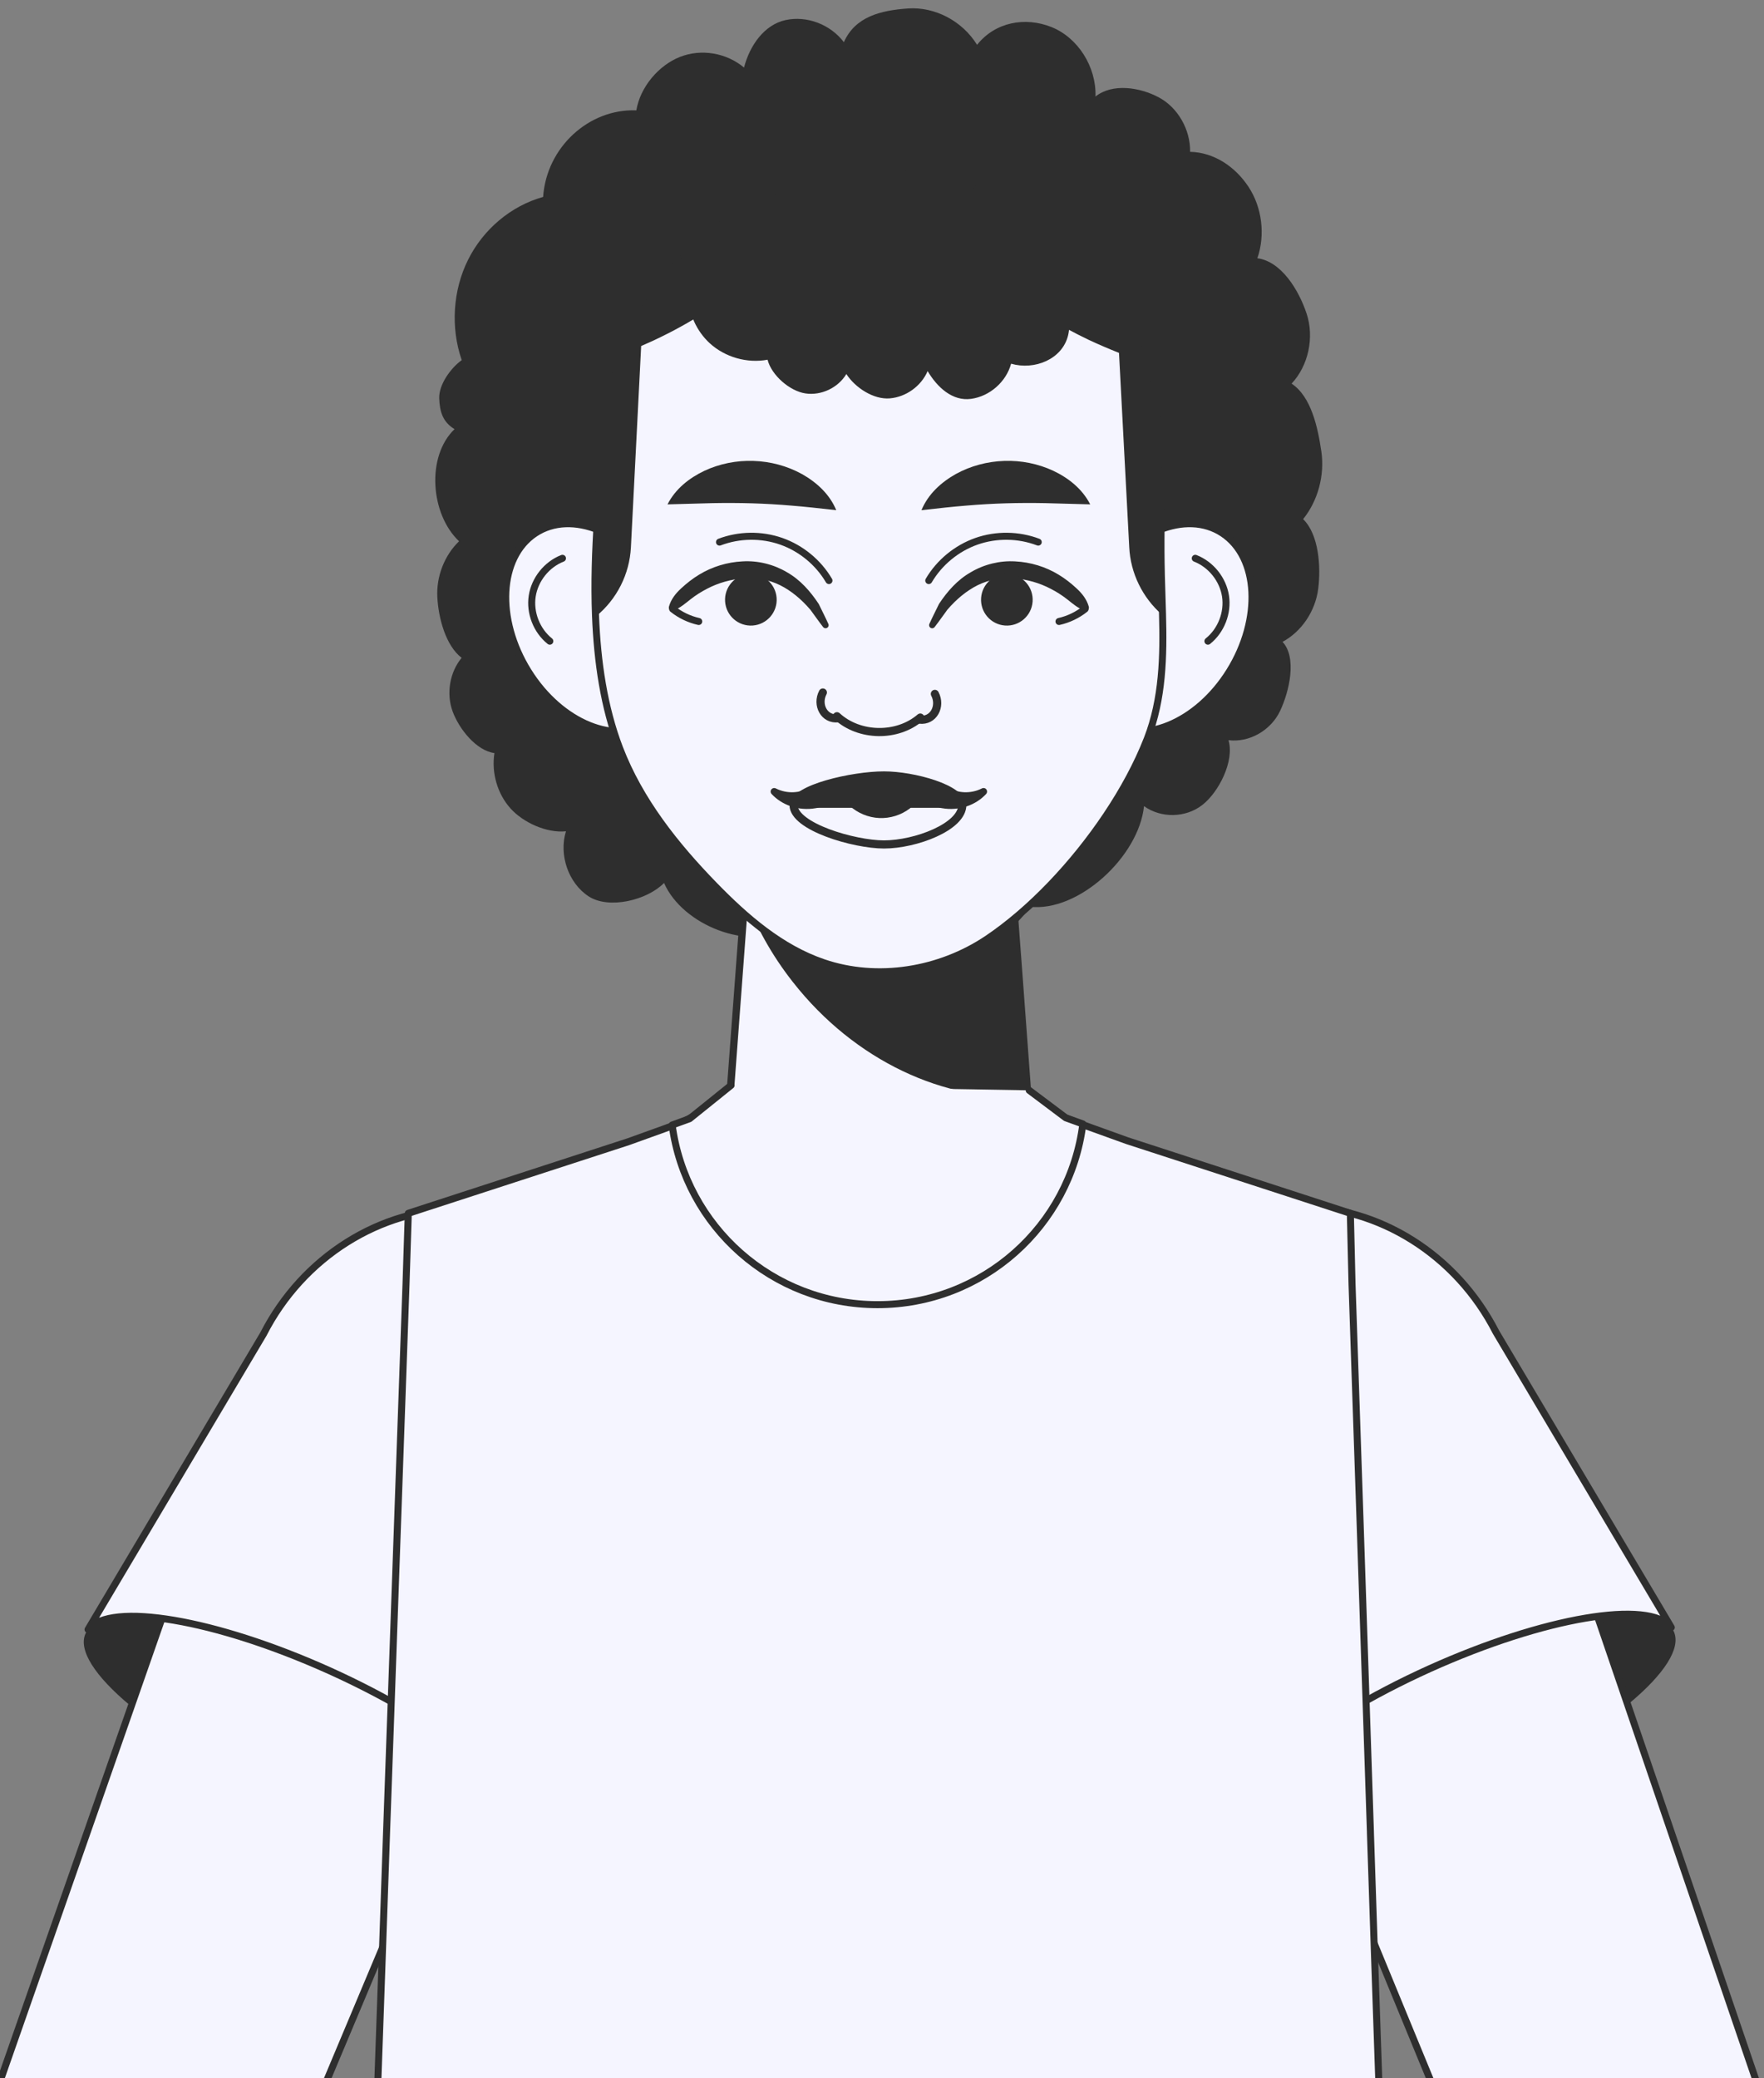 <?xml version="1.0" encoding="UTF-8" standalone="no"?>
<!-- Created with Inkscape (http://www.inkscape.org/) -->

<svg
   width="47.483mm"
   height="55.941mm"
   viewBox="0 0 47.483 55.941"
   version="1.1"
   id="svg1"
   xml:space="preserve"
   xmlns:inkscape="http://www.inkscape.org/namespaces/inkscape"
   xmlns:sodipodi="http://sodipodi.sourceforge.net/DTD/sodipodi-0.dtd"
   xmlns="http://www.w3.org/2000/svg"
   xmlns:svg="http://www.w3.org/2000/svg"><rect x="0" y="0" width="47.483" height="55.941" fill="#808080" stroke="none"/><sodipodi:namedview
     id="namedview1"
     pagecolor="#ffffff"
     bordercolor="#000000"
     borderopacity="0.25"
     inkscape:showpageshadow="2"
     inkscape:pageopacity="0.0"
     inkscape:pagecheckerboard="0"
     inkscape:deskcolor="#d1d1d1"
     inkscape:document-units="mm"><inkscape:page
       x="-5.8465153e-06"
       y="6.5159566e-06"
       width="47.483"
       height="55.941"
       id="page3"
       margin="0"
       bleed="0" /></sodipodi:namedview><defs
     id="defs1"><clipPath
       clipPathUnits="userSpaceOnUse"
       id="clipPath469"><path
         d="M 0,500 H 500 V 0 H 0 Z"
         transform="translate(-72.07,-404.789)"
         id="path469" /></clipPath><clipPath
       clipPathUnits="userSpaceOnUse"
       id="clipPath471"><path
         d="M 0,500 H 500 V 0 H 0 Z"
         transform="translate(-120.544,-387.722)"
         id="path471" /></clipPath><clipPath
       clipPathUnits="userSpaceOnUse"
       id="clipPath473"><path
         d="M 0,500 H 500 V 0 H 0 Z"
         transform="translate(-127.952,-389.691)"
         id="path473" /></clipPath><clipPath
       clipPathUnits="userSpaceOnUse"
       id="clipPath475"><path
         d="M 0,500 H 500 V 0 H 0 Z"
         transform="translate(-87.152,-387.722)"
         id="path475" /></clipPath><clipPath
       clipPathUnits="userSpaceOnUse"
       id="clipPath477"><path
         d="M 0,500 H 500 V 0 H 0 Z"
         transform="translate(-79.743,-389.691)"
         id="path477" /></clipPath><clipPath
       clipPathUnits="userSpaceOnUse"
       id="clipPath479"><path
         d="M 0,500 H 500 V 0 H 0 Z"
         transform="translate(-115.721,-341.739)"
         id="path479" /></clipPath><clipPath
       clipPathUnits="userSpaceOnUse"
       id="clipPath481"><path
         d="M 0,500 H 500 V 0 H 0 Z"
         transform="translate(-115.195,-348.702)"
         id="path481" /></clipPath><clipPath
       clipPathUnits="userSpaceOnUse"
       id="clipPath483"><path
         d="M 0,500 H 500 V 0 H 0 Z"
         transform="translate(-124.299,-375.947)"
         id="path483" /></clipPath><clipPath
       clipPathUnits="userSpaceOnUse"
       id="clipPath485"><path
         d="M 0,500 H 500 V 0 H 0 Z"
         transform="translate(-125.533,-385.454)"
         id="path485" /></clipPath><clipPath
       clipPathUnits="userSpaceOnUse"
       id="clipPath487"><path
         d="M 0,500 H 500 V 0 H 0 Z"
         transform="translate(-119.99,-411.829)"
         id="path487" /></clipPath><clipPath
       clipPathUnits="userSpaceOnUse"
       id="clipPath489"><path
         d="M 0,500 H 500 V 0 H 0 Z"
         transform="translate(-110.205,-370.897)"
         id="path489" /></clipPath><clipPath
       clipPathUnits="userSpaceOnUse"
       id="clipPath491"><path
         d="M 0,500 H 500 V 0 H 0 Z"
         transform="translate(-110.205,-370.943)"
         id="path491" /></clipPath><clipPath
       clipPathUnits="userSpaceOnUse"
       id="clipPath493"><path
         d="M 0,500 H 500 V 0 H 0 Z"
         transform="translate(-109.176,-372.221)"
         id="path493" /></clipPath><clipPath
       clipPathUnits="userSpaceOnUse"
       id="clipPath495"><path
         d="M 0,500 H 500 V 0 H 0 Z"
         transform="translate(-99.037,-370.655)"
         id="path495" /></clipPath><clipPath
       clipPathUnits="userSpaceOnUse"
       id="clipPath497"><path
         d="M 0,500 H 500 V 0 H 0 Z"
         transform="translate(-101.926,-371.183)"
         id="path497" /></clipPath><clipPath
       clipPathUnits="userSpaceOnUse"
       id="clipPath499"><path
         d="M 0,500 H 500 V 0 H 0 Z"
         transform="translate(-107.094,-393.357)"
         id="path499" /></clipPath><clipPath
       clipPathUnits="userSpaceOnUse"
       id="clipPath501"><path
         d="M 0,500 H 500 V 0 H 0 Z"
         transform="translate(-100.601,-393.357)"
         id="path501" /></clipPath><clipPath
       clipPathUnits="userSpaceOnUse"
       id="clipPath503"><path
         d="M 0,500 H 500 V 0 H 0 Z"
         transform="translate(-107.695,-384.692)"
         id="path503" /></clipPath><clipPath
       clipPathUnits="userSpaceOnUse"
       id="clipPath505"><path
         d="M 0,500 H 500 V 0 H 0 Z"
         transform="translate(-111.637,-386.674)"
         id="path505" /></clipPath><clipPath
       clipPathUnits="userSpaceOnUse"
       id="clipPath507"><path
         d="M 0,500 H 500 V 0 H 0 Z"
         transform="translate(-117.57,-384.878)"
         id="path507" /></clipPath><clipPath
       clipPathUnits="userSpaceOnUse"
       id="clipPath509"><path
         d="M 0,500 H 500 V 0 H 0 Z"
         transform="translate(-107.649,-387.995)"
         id="path509" /></clipPath><clipPath
       clipPathUnits="userSpaceOnUse"
       id="clipPath511"><path
         d="M 0,500 H 500 V 0 H 0 Z"
         transform="translate(-99.601,-384.451)"
         id="path511" /></clipPath><clipPath
       clipPathUnits="userSpaceOnUse"
       id="clipPath513"><path
         d="M 0,500 H 500 V 0 H 0 Z"
         transform="translate(-96.058,-386.674)"
         id="path513" /></clipPath><clipPath
       clipPathUnits="userSpaceOnUse"
       id="clipPath515"><path
         d="M 0,500 H 500 V 0 H 0 Z"
         transform="translate(-90.125,-384.878)"
         id="path515" /></clipPath><clipPath
       clipPathUnits="userSpaceOnUse"
       id="clipPath517"><path
         d="M 0,500 H 500 V 0 H 0 Z"
         transform="translate(-100.046,-387.995)"
         id="path517" /></clipPath><clipPath
       clipPathUnits="userSpaceOnUse"
       id="clipPath519"><path
         d="M 0,500 H 500 V 0 H 0 Z"
         transform="translate(-100.747,-377.505)"
         id="path519" /></clipPath><clipPath
       clipPathUnits="userSpaceOnUse"
       id="clipPath521"><path
         d="M 0,500 H 500 V 0 H 0 Z"
         transform="translate(-106.948,-377.399)"
         id="path521" /></clipPath><clipPath
       clipPathUnits="userSpaceOnUse"
       id="clipPath523"><path
         d="M 0,500 H 500 V 0 H 0 Z"
         transform="translate(-100.654,-377.66)"
         id="path523" /></clipPath><clipPath
       clipPathUnits="userSpaceOnUse"
       id="clipPath525"><path
         d="M 0,500 H 500 V 0 H 0 Z"
         transform="translate(-149.988,-295.869)"
         id="path525" /></clipPath><clipPath
       clipPathUnits="userSpaceOnUse"
       id="clipPath527"><path
         d="M 0,500 H 500 V 0 H 0 Z"
         transform="translate(-145.983,-273.475)"
         id="path527" /></clipPath><clipPath
       clipPathUnits="userSpaceOnUse"
       id="clipPath529"><path
         d="M 0,500 H 500 V 0 H 0 Z"
         transform="translate(-164.216,-308.243)"
         id="path529" /></clipPath><clipPath
       clipPathUnits="userSpaceOnUse"
       id="clipPath531"><path
         d="M 0,500 H 500 V 0 H 0 Z"
         transform="translate(-57.829,-295.711)"
         id="path531" /></clipPath><clipPath
       clipPathUnits="userSpaceOnUse"
       id="clipPath533"><path
         d="M 0,500 H 500 V 0 H 0 Z"
         transform="translate(-36.767,-273.293)"
         id="path533" /></clipPath><clipPath
       clipPathUnits="userSpaceOnUse"
       id="clipPath535"><path
         d="M 0,500 H 500 V 0 H 0 Z"
         transform="translate(-43.602,-308.086)"
         id="path535" /></clipPath><clipPath
       clipPathUnits="userSpaceOnUse"
       id="clipPath537"><path
         d="M 0,500 H 500 V 0 H 0 Z"
         transform="translate(-141.948,-273.293)"
         id="path537" /></clipPath><clipPath
       clipPathUnits="userSpaceOnUse"
       id="clipPath539"><path
         d="M 0,500 H 500 V 0 H 0 Z"
         transform="translate(-115.302,-349.16)"
         id="path539" /></clipPath></defs><g
     id="layer-MC1"
     inkscape:groupmode="layer"
     inkscape:label="OBJECTS"
     transform="matrix(0.265,0,0,0.265,88.343,-140.26)"><path
       id="path468"
       d="m 0,0 c -0.859,2.472 -0.679,5.319 0.484,7.65 1.162,2.332 3.29,4.113 5.718,4.785 0.256,3.784 3.486,6.735 7.103,6.599 0.295,1.783 1.701,3.427 3.316,4.068 1.614,0.641 3.542,0.322 4.89,-0.809 0.431,1.678 1.541,3.266 3.164,3.619 1.623,0.353 3.411,-0.325 4.444,-1.683 0.872,1.958 2.817,2.42 4.875,2.567 2.058,0.148 4.156,-0.954 5.275,-2.77 1.38,1.735 3.659,2.159 5.673,1.353 2.014,-0.805 3.425,-3.034 3.351,-5.292 1.297,1.029 3.368,0.709 4.819,-0.062 1.451,-0.77 2.417,-2.449 2.392,-4.153 1.809,-0.04 3.433,-1.116 4.457,-2.679 1.025,-1.562 1.281,-3.647 0.668,-5.43 1.818,-0.242 3.149,-2.403 3.751,-4.217 0.601,-1.813 0.141,-3.965 -1.143,-5.337 1.491,-0.987 1.995,-3.323 2.264,-5.149 0.27,-1.827 -0.25,-3.765 -1.386,-5.178 1.198,-1.158 1.367,-3.632 1.148,-5.324 -0.22,-1.693 -1.266,-3.245 -2.717,-4.026 1.112,-1.193 0.522,-3.76 -0.181,-5.256 -0.704,-1.495 -2.356,-2.435 -3.936,-2.237 0.468,-1.579 -0.734,-3.961 -2.003,-4.943 -1.269,-0.982 -3.134,-1.016 -4.435,-0.083 -0.399,-3.866 -5.033,-8.111 -8.719,-7.662 -0.923,-1.576 -3.062,-3.035 -4.823,-3.142 -1.761,-0.106 -3.551,0.738 -4.641,2.191 -0.649,-1.71 -3.055,-3.604 -4.811,-3.608 -1.757,-0.003 -3.46,1.199 -4.117,2.907 -2.952,-1.759 -8.049,0.226 -9.463,3.46 -1.297,-1.324 -4.209,-2.023 -5.747,-1.021 -1.537,1.001 -2.287,3.156 -1.727,4.96 -1.441,-0.153 -3.246,0.643 -4.236,1.751 -0.991,1.108 -1.454,2.71 -1.215,4.207 -1.372,0.181 -2.694,1.826 -3.188,3.18 -0.494,1.354 -0.219,2.983 0.689,4.078 -1.221,0.936 -1.768,3.04 -1.852,4.623 -0.083,1.582 0.542,3.189 1.656,4.26 -2.183,2.065 -2.512,6.46 -0.346,8.543 -0.871,0.529 -1.129,1.288 -1.167,2.343 C -1.755,-1.863 -0.831,-0.597 0,0"
       style="fill:#2e2e2e;fill-opacity:1;fill-rule:nonzero;stroke:none"
       transform="matrix(1.333,0,0,-1.333,-286.468,565.863)"
       clip-path="url(#clipPath469)" /><path
       id="path470"
       d="m 0,0 c -2.474,-3.973 -2.234,-8.679 0.534,-10.511 2.768,-1.833 7.018,-0.098 9.491,3.875 C 12.499,-2.664 12.26,2.042 9.492,3.875 6.723,5.708 2.474,3.973 0,0"
       style="fill:#f5f5ff;fill-opacity:1;fill-rule:nonzero;stroke:#2e2e2e;stroke-width:0.535;stroke-linecap:round;stroke-linejoin:round;stroke-miterlimit:10;stroke-dasharray:none;stroke-opacity:1"
       transform="matrix(1.333,0,0,-1.333,-221.837,588.618)"
       clip-path="url(#clipPath471)" /><path
       id="path472"
       d="M 0,0 C 1.199,-0.468 2.11,-1.607 2.305,-2.879 2.499,-4.152 1.969,-5.51 0.964,-6.315"
       style="fill:none;stroke:#2e2e2e;stroke-width:0.535;stroke-linecap:round;stroke-linejoin:round;stroke-miterlimit:10;stroke-dasharray:none;stroke-opacity:1"
       transform="matrix(1.333,0,0,-1.333,-211.959,585.994)"
       clip-path="url(#clipPath473)" /><path
       id="path474"
       d="m 0,0 c 2.473,-3.973 2.234,-8.679 -0.534,-10.511 -2.769,-1.833 -7.018,-0.098 -9.492,3.875 C -12.5,-2.664 -12.26,2.042 -9.492,3.875 -6.723,5.708 -2.474,3.973 0,0"
       style="fill:#f5f5ff;fill-opacity:1;fill-rule:nonzero;stroke:#2e2e2e;stroke-width:0.535;stroke-linecap:round;stroke-linejoin:round;stroke-miterlimit:10;stroke-dasharray:none;stroke-opacity:1"
       transform="matrix(1.333,0,0,-1.333,-266.359,588.618)"
       clip-path="url(#clipPath475)" /><path
       id="path476"
       d="m 0,0 c -1.199,-0.468 -2.11,-1.607 -2.304,-2.879 -0.195,-1.273 0.336,-2.631 1.341,-3.436"
       style="fill:none;stroke:#2e2e2e;stroke-width:0.535;stroke-linecap:round;stroke-linejoin:round;stroke-miterlimit:10;stroke-dasharray:none;stroke-opacity:1"
       transform="matrix(1.333,0,0,-1.333,-276.238,585.994)"
       clip-path="url(#clipPath477)" /><path
       id="path478"
       d="m 0,0 c 0.223,-6.718 -5.153,-12.273 -11.871,-12.273 -6.584,0 -11.882,5.343 -11.882,11.871 0,0.134 0,0.268 0.011,0.402 l 1.319,17.705 0.336,4.482 0.659,8.797 H -2.325 L -1.274,17.08 -0.525,6.964 Z"
       style="fill:#f5f5ff;fill-opacity:1;fill-rule:nonzero;stroke:#2e2e2e;stroke-width:0.559;stroke-linecap:round;stroke-linejoin:round;stroke-miterlimit:10;stroke-dasharray:none;stroke-opacity:1"
       transform="matrix(1.333,0,0,-1.333,-228.267,649.93)"
       clip-path="url(#clipPath479)" /><path
       id="path480"
       d="m 0,0 c -6.271,-0.447 -13.179,2.671 -17.918,8.729 -1.599,2.035 -2.817,4.237 -3.644,6.495 l 0.66,8.797 H -1.8 l 1.051,-13.905 z"
       style="fill:#2e2e2e;fill-opacity:1;fill-rule:nonzero;stroke:none"
       transform="matrix(1.333,0,0,-1.333,-228.968,640.645)"
       clip-path="url(#clipPath481)" /><path
       id="path482"
       d="m 0,0 c -0.744,-1.908 -1.818,-3.904 -3.112,-5.835 -2.492,-3.721 -5.793,-7.211 -9.089,-9.425 -3.614,-2.422 -8.35,-3.213 -12.472,-1.807 -3.243,1.104 -5.918,3.425 -8.31,5.881 -2.982,3.06 -5.705,6.485 -7.234,10.477 -1.187,3.106 -1.695,6.562 -1.831,10.099 -0.189,4.902 0.337,9.957 0.756,14.463 0.614,6.638 4.636,12.939 10.37,16.317 5.622,3.308 12.81,3.803 18.834,1.288 C -6.071,38.942 -1.364,33.485 0.23,27.154 1.371,22.654 0.98,17.982 1.052,13.394 1.069,12.106 1.128,10.807 1.158,9.508 1.247,6.278 1.181,3.047 0,0"
       style="fill:#f5f5ff;fill-opacity:1;fill-rule:nonzero;stroke:#2e2e2e;stroke-width:0.535;stroke-linecap:round;stroke-linejoin:round;stroke-miterlimit:10;stroke-dasharray:none;stroke-opacity:1"
       transform="matrix(1.333,0,0,-1.333,-216.83,604.318)"
       clip-path="url(#clipPath483)" /><path
       id="path484"
       d="m 0,0 v -0.161 l -0.118,0.108 c -1.487,1.294 -2.397,3.167 -2.493,5.125 l -0.781,14.82 c -0.781,0.31 -1.53,0.63 -2.29,0.984 -1.134,0.545 -2.236,1.134 -3.263,1.765 -2.237,1.338 -4.184,2.868 -5.66,4.441 -2.119,-0.514 -4.538,-0.781 -6.999,-0.781 -2.867,0 -5.638,0.364 -8.014,1.059 -1.38,-1.541 -3.199,-3.028 -5.296,-4.355 -1.199,-0.77 -2.493,-1.487 -3.863,-2.129 -0.3,-0.139 -0.631,-0.289 -1.027,-0.46 L -40.585,5.072 c -0.107,-2.044 -1.07,-3.948 -2.643,-5.243 l -0.118,-0.097 -0.01,0.15 c -0.172,4.558 0.277,9.309 0.663,13.493 l 0.096,0.974 c 0.396,4.291 2.172,8.399 4.944,11.706 1.54,1.851 3.391,3.445 5.467,4.675 5.628,3.307 12.873,3.81 18.896,1.285 2.964,-1.231 5.628,-3.2 7.747,-5.64 2.183,-2.493 3.799,-5.499 4.612,-8.709 0.877,-3.467 0.856,-7.083 0.824,-10.583 -0.011,-1.048 -0.011,-2.14 0,-3.199 0.01,-0.738 0.032,-1.498 0.064,-2.236 C -0.032,1.102 -0.011,0.557 0,0"
       style="fill:#2e2e2e;fill-opacity:1;fill-rule:nonzero;stroke:none"
       transform="matrix(1.333,0,0,-1.333,-215.184,591.643)"
       clip-path="url(#clipPath485)" /><path
       id="path486"
       d="m 0,0 c -2.119,2.439 -4.783,4.409 -7.747,5.639 -6.024,2.525 -13.268,2.022 -18.896,-1.284 -2.076,-1.23 -3.927,-2.825 -5.467,-4.676 0.384,-0.645 0.869,-1.258 1.423,-1.839 0.057,-1.349 0.652,-2.675 1.648,-3.59 1.168,-1.072 2.853,-1.554 4.412,-1.261 0.298,-1.18 1.69,-2.394 2.894,-2.57 1.205,-0.176 2.486,0.434 3.11,1.479 0.675,-1.044 2.076,-1.96 3.315,-1.854 1.239,0.105 2.389,0.935 2.878,2.078 0.731,-1.233 1.889,-2.31 3.31,-2.116 1.421,0.193 2.676,1.295 3.051,2.679 1.788,-0.516 3.891,0.337 4.339,2.145 0.21,0.847 0.027,1.742 -0.402,2.498 C -1.253,-1.852 -0.524,-0.959 0,0"
       style="fill:#2e2e2e;fill-opacity:1;fill-rule:nonzero;stroke:none"
       transform="matrix(1.333,0,0,-1.333,-222.575,556.476)"
       clip-path="url(#clipPath487)" /><path
       id="path488"
       d="m 0,0 c 0,-1.66 -3.554,-3.006 -5.969,-3.006 -2.27,0 -6.89,1.346 -6.89,3.006"
       style="fill:#f5f5ff;fill-opacity:1;fill-rule:nonzero;stroke:#2e2e2e;stroke-width:0.621;stroke-linecap:round;stroke-linejoin:round;stroke-miterlimit:10;stroke-dasharray:none;stroke-opacity:1"
       transform="matrix(1.333,0,0,-1.333,-235.622,611.052)"
       clip-path="url(#clipPath489)" /><path
       id="path490"
       d="M 0,0 V -0.031 H -12.859 V 0 c 0,1.263 4.476,2.287 6.891,2.287 C -3.698,2.287 0,1.263 0,0"
       style="fill:#2e2e2e;fill-opacity:1;fill-rule:nonzero;stroke:#2e2e2e;stroke-width:0.461;stroke-linecap:butt;stroke-linejoin:miter;stroke-miterlimit:10;stroke-dasharray:none;stroke-opacity:1"
       transform="matrix(1.333,0,0,-1.333,-235.622,610.991)"
       clip-path="url(#clipPath491)" /><path
       id="path492"
       d="M 0,0 C 0.649,-0.417 1.66,-0.498 2.517,-0.063 L 2.524,-0.06 C 2.658,0.008 2.821,-0.045 2.888,-0.178 2.941,-0.282 2.92,-0.404 2.845,-0.485 2.067,-1.324 0.802,-1.8 -0.518,-1.566 l -0.088,0.015 c -0.462,0.082 -0.77,0.523 -0.688,0.984 0.081,0.462 0.522,0.77 0.983,0.689 C -0.198,0.102 -0.091,0.058 0,0"
       style="fill:#2e2e2e;fill-opacity:1;fill-rule:nonzero;stroke:none"
       transform="matrix(1.333,0,0,-1.333,-236.994,609.287)"
       clip-path="url(#clipPath493)" /><path
       id="path494"
       d="m 0,0 c -1.32,-0.233 -2.584,0.243 -3.363,1.082 -0.101,0.109 -0.095,0.28 0.014,0.382 0.086,0.079 0.208,0.093 0.307,0.043 L -3.034,1.503 C -2.177,1.068 -1.167,1.15 -0.518,1.566 -0.123,1.82 0.402,1.705 0.655,1.311 0.909,0.916 0.794,0.391 0.399,0.137 0.303,0.076 0.199,0.036 0.093,0.016 Z"
       style="fill:#2e2e2e;fill-opacity:1;fill-rule:nonzero;stroke:none"
       transform="matrix(1.333,0,0,-1.333,-250.512,611.375)"
       clip-path="url(#clipPath495)" /><path
       id="path496"
       d="m 0,0 c 0.534,-0.49 1.243,-0.785 1.967,-0.818 0.724,-0.034 1.457,0.195 2.034,0.634"
       style="fill:#2e2e2e;fill-opacity:1;fill-rule:nonzero;stroke:#2e2e2e;stroke-width:0.922;stroke-linecap:round;stroke-linejoin:round;stroke-miterlimit:10;stroke-dasharray:none;stroke-opacity:1"
       transform="matrix(1.333,0,0,-1.333,-246.66,610.671)"
       clip-path="url(#clipPath497)" /><path
       id="path498"
       d="M 0,0 C 0.505,1.228 1.508,2.132 2.62,2.757 3.744,3.375 5.019,3.713 6.309,3.755 7.598,3.799 8.888,3.542 10.048,3.001 11.197,2.455 12.254,1.628 12.857,0.443 L 9.42,0.537 C 8.379,0.556 7.39,0.551 6.409,0.523 5.429,0.493 4.443,0.437 3.41,0.349 2.366,0.265 1.305,0.147 0,0"
       style="fill:#2e2e2e;fill-opacity:1;fill-rule:nonzero;stroke:none"
       transform="matrix(1.333,0,0,-1.333,-239.77,581.106)"
       clip-path="url(#clipPath499)" /><path
       id="path500"
       d="m 0,0 c -1.305,0.147 -2.366,0.265 -3.409,0.349 -1.034,0.088 -2.02,0.144 -3,0.174 -0.981,0.028 -1.97,0.033 -3.011,0.014 l -3.437,-0.094 c 0.603,1.185 1.66,2.012 2.809,2.558 1.16,0.541 2.45,0.798 3.74,0.754 C -5.019,3.713 -3.744,3.375 -2.62,2.757 -1.507,2.132 -0.505,1.228 0,0"
       style="fill:#2e2e2e;fill-opacity:1;fill-rule:nonzero;stroke:none"
       transform="matrix(1.333,0,0,-1.333,-248.427,581.106)"
       clip-path="url(#clipPath501)" /><path
       id="path502"
       d="m 0,0 c 0.232,0.516 0.491,1.016 0.736,1.524 l 0.02,0.031 C 1.367,2.473 2.134,3.359 3.158,3.939 4.162,4.536 5.372,4.838 6.544,4.765 7.709,4.707 8.858,4.358 9.847,3.755 10.341,3.458 10.792,3.102 11.208,2.717 11.622,2.339 11.995,1.879 12.147,1.32 L 12.149,1.311 C 12.187,1.174 12.106,1.034 11.97,0.996 11.911,0.98 11.852,0.986 11.8,1.009 11.249,1.25 10.891,1.57 10.493,1.883 10.099,2.191 9.678,2.457 9.242,2.68 8.378,3.134 7.429,3.396 6.468,3.473 5.512,3.55 4.558,3.378 3.69,2.956 2.828,2.526 2.049,1.871 1.381,1.093 L 1.402,1.124 C 1.067,0.669 0.747,0.206 0.4,-0.241 0.32,-0.343 0.173,-0.361 0.07,-0.282 -0.017,-0.214 -0.043,-0.097 0,0"
       style="fill:#2e2e2e;fill-opacity:1;fill-rule:nonzero;stroke:none"
       transform="matrix(1.333,0,0,-1.333,-238.969,592.659)"
       clip-path="url(#clipPath503)" /><path
       id="path504"
       d="M 0,0 C 0.078,1.084 1.02,1.899 2.104,1.821 3.188,1.743 4.003,0.801 3.925,-0.283 3.847,-1.367 2.905,-2.182 1.821,-2.104 0.737,-2.026 -0.078,-1.084 0,0"
       style="fill:#2e2e2e;fill-opacity:1;fill-rule:nonzero;stroke:none"
       transform="matrix(1.333,0,0,-1.333,-233.713,590.017)"
       clip-path="url(#clipPath505)" /><path
       id="path506"
       d="M 0,0 C 0.724,0.162 1.409,0.49 1.988,0.953"
       style="fill:none;stroke:#2e2e2e;stroke-width:0.535;stroke-linecap:round;stroke-linejoin:round;stroke-miterlimit:10;stroke-dasharray:none;stroke-opacity:1"
       transform="matrix(1.333,0,0,-1.333,-225.801,592.411)"
       clip-path="url(#clipPath507)" /><path
       id="path508"
       d="M 0,0 C 0.811,1.381 2.123,2.461 3.634,2.993 5.146,3.524 6.845,3.501 8.342,2.931"
       style="fill:none;stroke:#2e2e2e;stroke-width:0.535;stroke-linecap:round;stroke-linejoin:round;stroke-miterlimit:10;stroke-dasharray:none;stroke-opacity:1"
       transform="matrix(1.333,0,0,-1.333,-239.03,588.255)"
       clip-path="url(#clipPath509)" /><path
       id="path510"
       d="m 0,0 c -0.347,0.447 -0.667,0.91 -1.002,1.364 l 0.02,-0.031 C -1.649,2.112 -2.428,2.767 -3.291,3.197 -4.158,3.619 -5.112,3.791 -6.068,3.713 -7.029,3.636 -7.979,3.375 -8.843,2.921 -9.278,2.698 -9.699,2.432 -10.093,2.124 -10.491,1.811 -10.849,1.491 -11.4,1.25 c -0.13,-0.057 -0.281,0.002 -0.337,0.131 -0.025,0.056 -0.028,0.116 -0.013,0.17 l 0.003,0.01 c 0.152,0.559 0.524,1.019 0.939,1.397 0.416,0.384 0.867,0.74 1.361,1.038 0.989,0.603 2.137,0.952 3.302,1.01 1.173,0.073 2.383,-0.229 3.387,-0.826 1.024,-0.58 1.79,-1.467 2.401,-2.385 l 0.021,-0.03 C -0.092,1.256 0.167,0.756 0.399,0.241 0.453,0.122 0.4,-0.017 0.282,-0.07 0.181,-0.115 0.065,-0.083 0,0"
       style="fill:#2e2e2e;fill-opacity:1;fill-rule:nonzero;stroke:none"
       transform="matrix(1.333,0,0,-1.333,-249.76,592.979)"
       clip-path="url(#clipPath511)" /><path
       id="path512"
       d="m 0,0 c -0.078,1.084 -1.02,1.899 -2.104,1.821 -1.084,-0.078 -1.899,-1.02 -1.821,-2.104 0.078,-1.084 1.02,-1.899 2.104,-1.821 C -0.737,-2.026 0.078,-1.084 0,0"
       style="fill:#2e2e2e;fill-opacity:1;fill-rule:nonzero;stroke:none"
       transform="matrix(1.333,0,0,-1.333,-254.484,590.017)"
       clip-path="url(#clipPath513)" /><path
       id="path514"
       d="M 0,0 C -0.724,0.162 -1.409,0.49 -1.988,0.953"
       style="fill:none;stroke:#2e2e2e;stroke-width:0.535;stroke-linecap:round;stroke-linejoin:round;stroke-miterlimit:10;stroke-dasharray:none;stroke-opacity:1"
       transform="matrix(1.333,0,0,-1.333,-262.395,592.411)"
       clip-path="url(#clipPath515)" /><path
       id="path516"
       d="M 0,0 C -0.811,1.381 -2.123,2.461 -3.634,2.993 -5.146,3.524 -6.844,3.501 -8.341,2.931"
       style="fill:none;stroke:#2e2e2e;stroke-width:0.535;stroke-linecap:round;stroke-linejoin:round;stroke-miterlimit:10;stroke-dasharray:none;stroke-opacity:1"
       transform="matrix(1.333,0,0,-1.333,-249.167,588.255)"
       clip-path="url(#clipPath517)" /><path
       id="path518"
       d="M 0,0 C -1.059,-0.129 -1.664,1.021 -1.167,1.964"
       style="fill:none;stroke:#2e2e2e;stroke-width:0.621;stroke-linecap:round;stroke-linejoin:round;stroke-miterlimit:10;stroke-dasharray:none;stroke-opacity:1"
       transform="matrix(1.333,0,0,-1.333,-248.232,602.242)"
       clip-path="url(#clipPath519)" /><path
       id="path520"
       d="M 0,0 C 1.06,-0.129 1.665,1.021 1.167,1.964"
       style="fill:none;stroke:#2e2e2e;stroke-width:0.621;stroke-linecap:round;stroke-linejoin:round;stroke-miterlimit:10;stroke-dasharray:none;stroke-opacity:1"
       transform="matrix(1.333,0,0,-1.333,-239.965,602.383)"
       clip-path="url(#clipPath521)" /><path
       id="path522"
       d="M 0,0 C 1.706,-1.566 4.596,-1.613 6.352,-0.103"
       style="fill:none;stroke:#2e2e2e;stroke-width:0.621;stroke-linecap:round;stroke-linejoin:round;stroke-miterlimit:10;stroke-dasharray:none;stroke-opacity:1"
       transform="matrix(1.333,0,0,-1.333,-248.357,602.035)"
       clip-path="url(#clipPath523)" /><path
       id="path524"
       d="m 0,0 c -9.117,-4.114 -17.441,-5.382 -18.591,-2.832 -1.151,2.549 5.307,7.951 14.424,12.065 9.118,4.114 17.441,5.382 18.591,2.832 C 15.575,9.516 9.117,4.114 0,0"
       style="fill:#2e2e2e;fill-opacity:1;fill-rule:nonzero;stroke:none"
       transform="matrix(1.333,0,0,-1.333,-182.577,711.09)"
       clip-path="url(#clipPath525)" /><path
       id="path526"
       d="m 0,0 -4.269,10.368 -3.417,8.307 -2.88,7.008 -6.329,15.38 c -3.333,8.092 -0.057,17.057 7.13,19.519 1.255,0.429 2.54,0.623 3.814,0.614 0.118,-10e-4 0.235,-0.002 0.353,-0.013 5.573,-0.202 10.957,-4.34 13.115,-10.658 l 5.123,-14.975 2.295,-6.715 9.91,-29.017"
       style="fill:#f5f5ff;fill-opacity:1;fill-rule:nonzero;stroke:#2e2e2e;stroke-width:0.535;stroke-linecap:round;stroke-linejoin:round;stroke-miterlimit:10;stroke-dasharray:none;stroke-opacity:1"
       transform="matrix(1.333,0,0,-1.333,-187.918,740.948)"
       clip-path="url(#clipPath527)" /><path
       id="path528"
       d="m 0,0 c -1.686,2.128 -9.672,0.788 -18.39,-3.136 -9.119,-4.117 -15.585,-9.52 -14.424,-12.076 0.027,-0.055 0.055,-0.097 0.096,-0.152 l -0.096,-0.041 -10.073,23.613 c -3.951,9.271 0.318,19.84 9.299,22.977 1.699,0.594 3.426,0.884 5.153,0.884 6.149,0 12.049,-3.648 15.074,-9.561 z"
       style="fill:#f5f5ff;fill-opacity:1;fill-rule:nonzero;stroke:#2e2e2e;stroke-width:0.535;stroke-linecap:round;stroke-linejoin:round;stroke-miterlimit:10;stroke-dasharray:none;stroke-opacity:1"
       transform="matrix(1.333,0,0,-1.333,-163.607,694.59)"
       clip-path="url(#clipPath529)" /><path
       id="path530"
       d="m 0,0 c 9.117,-4.114 17.441,-5.382 18.591,-2.833 1.151,2.55 -5.307,7.952 -14.424,12.066 -9.118,4.114 -17.441,5.382 -18.591,2.832 C -15.575,9.516 -9.117,4.114 0,0"
       style="fill:#2e2e2e;fill-opacity:1;fill-rule:nonzero;stroke:none"
       transform="matrix(1.333,0,0,-1.333,-305.456,711.3)"
       clip-path="url(#clipPath531)" /><path
       id="path532"
       d="m 0,0 10.122,28.933 2.344,6.709 5.232,14.937 c 2.247,6.431 7.843,10.572 13.535,10.572 h 0.075 c 1.252,-0.011 2.504,-0.214 3.734,-0.642 7.169,-2.515 10.39,-11.503 6.999,-19.571 L 35.599,25.605 v -0.01 L 32.667,18.618 29.543,11.182 24.846,0"
       style="fill:#f5f5ff;fill-opacity:1;fill-rule:nonzero;stroke:#2e2e2e;stroke-width:0.535;stroke-linecap:round;stroke-linejoin:round;stroke-miterlimit:10;stroke-dasharray:none;stroke-opacity:1"
       transform="matrix(1.333,0,0,-1.333,-333.54,741.19)"
       clip-path="url(#clipPath533)" /><path
       id="path534"
       d="m 0,0 c 1.686,2.128 9.671,0.788 18.39,-3.136 9.119,-4.118 15.585,-9.52 14.424,-12.076 -0.027,-0.056 -0.055,-0.097 -0.096,-0.152 l 0.096,-0.042 10.073,23.613 c 3.951,9.271 -0.318,19.841 -9.299,22.978 -1.699,0.593 -3.426,0.884 -5.153,0.884 -6.149,0 -12.049,-3.648 -15.074,-9.562 z"
       style="fill:#f5f5ff;fill-opacity:1;fill-rule:nonzero;stroke:#2e2e2e;stroke-width:0.535;stroke-linecap:round;stroke-linejoin:round;stroke-miterlimit:10;stroke-dasharray:none;stroke-opacity:1"
       transform="matrix(1.333,0,0,-1.333,-324.426,694.801)"
       clip-path="url(#clipPath535)" /><path
       id="path536"
       d="m 0,0 h -76.302 l 0.396,11.182 0.279,8.068 0.353,9.908 1.134,31.993 0.173,5.364 16.765,5.454 2.761,0.994 1.369,0.503 3.574,1.923 h 1.081 20.651 0.428 l 4.012,-1.847 1.359,-0.493 2.76,-0.995 17.026,-5.539 0.127,-5.375 0.61,-18.019 0.46,-13.771 0.332,-9.961 v -0.054 l 0.299,-8.999 z"
       style="fill:#f5f5ff;fill-opacity:1;fill-rule:nonzero;stroke:#2e2e2e;stroke-width:0.535;stroke-linecap:round;stroke-linejoin:round;stroke-miterlimit:10;stroke-dasharray:none;stroke-opacity:1"
       transform="matrix(1.333,0,0,-1.333,-193.298,741.19)"
       clip-path="url(#clipPath537)" /><path
       id="path538"
       d="m 0,0 2.785,-2.093 1.303,-0.47 c -0.974,-7.771 -7.607,-13.77 -15.649,-13.77 -8.006,0 -14.627,5.964 -15.648,13.688 l 1.327,0.481 3.164,2.546"
       style="fill:#f5f5ff;fill-opacity:1;fill-rule:nonzero;stroke:#2e2e2e;stroke-width:0.535;stroke-linecap:round;stroke-linejoin:round;stroke-miterlimit:10;stroke-dasharray:none;stroke-opacity:1"
       transform="matrix(1.333,0,0,-1.333,-228.826,640.034)"
       clip-path="url(#clipPath539)" /></g></svg>
